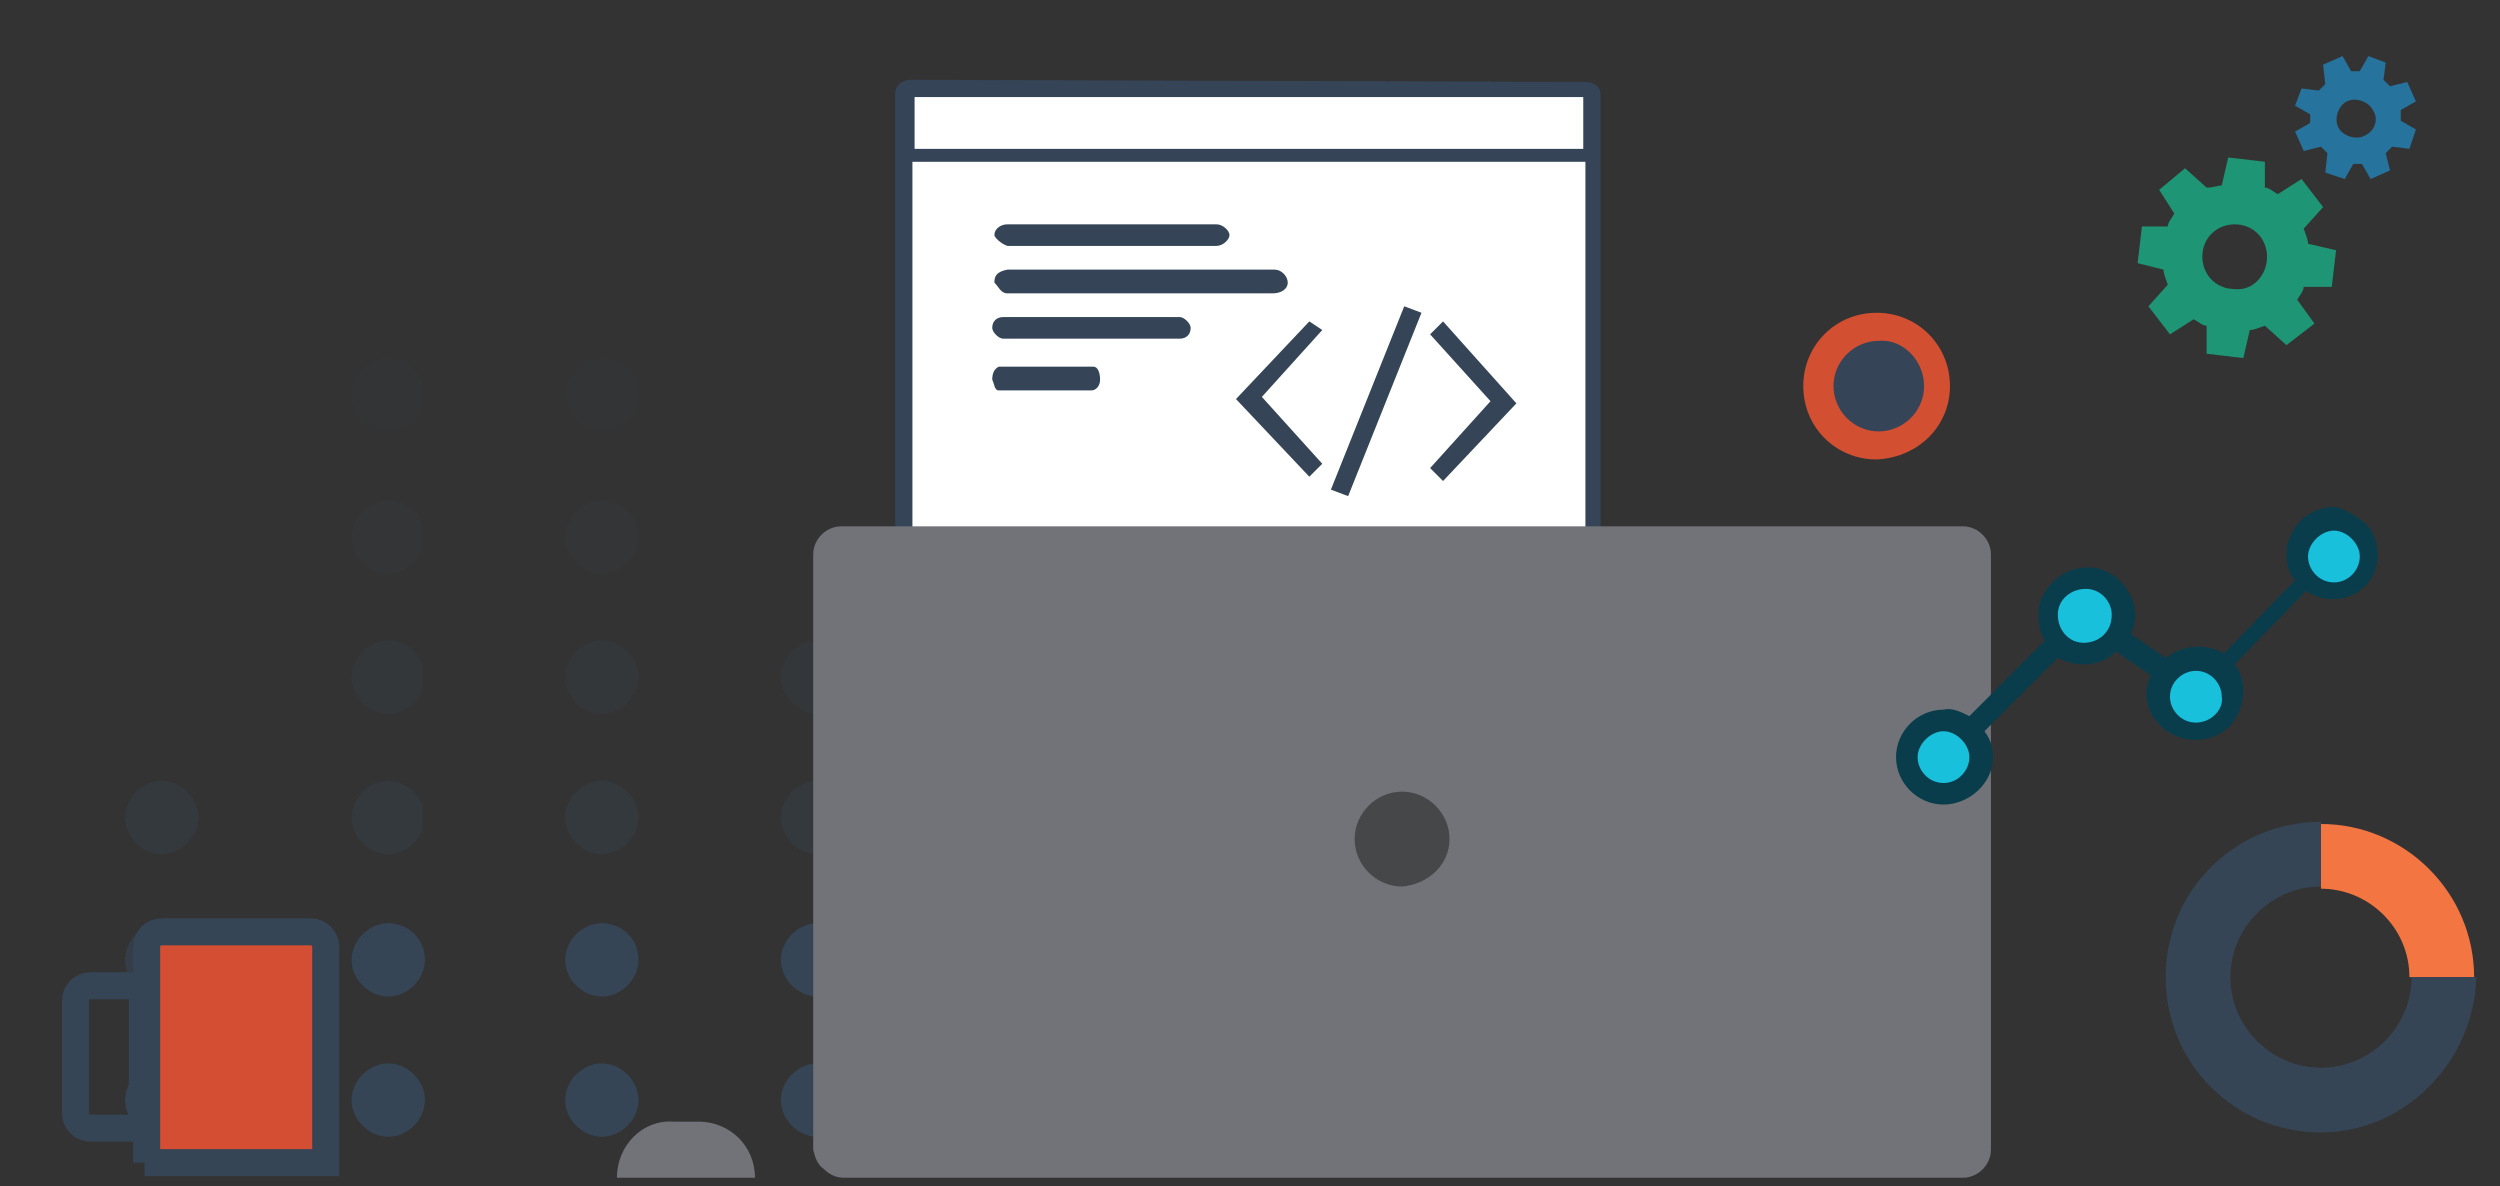 <?xml version="1.0" encoding="utf-8"?>
<!-- Generator: Adobe Illustrator 28.2.0, SVG Export Plug-In . SVG Version: 6.00 Build 0)  -->
<svg version="1.1" id="Layer_1" xmlns="http://www.w3.org/2000/svg" xmlns:xlink="http://www.w3.org/1999/xlink" x="0px" y="0px"
	 viewBox="0 0 115.9 55" style="enable-background:new 0 0 115.9 55;" xml:space="preserve">
<rect x="0" y="0" width="115.9" height="55" fill="#333333" stroke="none"/>
<style type="text/css">
	.st0{fill:#FFFFFF;}
	.st1{fill:#354557;}
	.st2{fill:#354556;}
	.st3{opacity:0.3;enable-background:new    ;}
	.st4{clip-path:url(#SVGID_00000036224653296364247920000002508571098724574396_);}
	.st5{clip-path:url(#SVGID_00000128485530917380475440000018294204191413379740_);fill:#354556;}
	.st6{opacity:0.2;enable-background:new    ;}
	.st7{clip-path:url(#SVGID_00000088817825494611681920000002708557087616208313_);}
	.st8{clip-path:url(#SVGID_00000149379906774103017890000000886403873500377790_);fill:#354556;}
	.st9{opacity:0.1;enable-background:new    ;}
	.st10{clip-path:url(#SVGID_00000066482553977153895070000010151292067162616757_);}
	.st11{clip-path:url(#SVGID_00000156557211892567557260000016128257685777213062_);fill:#354556;}
	.st12{opacity:5.000000e-02;enable-background:new    ;}
	.st13{clip-path:url(#SVGID_00000090256535049898382810000013746042386066343574_);}
	.st14{clip-path:url(#SVGID_00000165233886727018868450000017546344988807923866_);fill:#354556;}
	.st15{opacity:0.6;enable-background:new    ;}
	.st16{clip-path:url(#SVGID_00000150819713254712765300000009449513089796294039_);}
	.st17{clip-path:url(#SVGID_00000033328503766581575060000015846543964547546770_);fill:#354556;}
	.st18{clip-path:url(#SVGID_00000054255146114774293730000006947884977380297604_);}
	.st19{clip-path:url(#SVGID_00000133488686756506569780000017523730102404583339_);fill:#354556;}
	.st20{clip-path:url(#SVGID_00000013878841286497996320000004813642606654441869_);}
	.st21{clip-path:url(#SVGID_00000024716155945259510010000015494035253394953650_);fill:#354556;}
	.st22{clip-path:url(#SVGID_00000161628942739508193560000016556193846752816789_);}
	.st23{clip-path:url(#SVGID_00000063599183973179784490000015865730789542706612_);fill:#354556;}
	.st24{clip-path:url(#SVGID_00000074420910130346804560000010260890987721968291_);}
	.st25{clip-path:url(#SVGID_00000122683014732472759600000007225668931186508450_);fill:#354556;}
	.st26{clip-path:url(#SVGID_00000151513730539667348430000010671858359138959024_);}
	.st27{clip-path:url(#SVGID_00000162353051211250003960000005550859593587935894_);fill:#354556;}
	.st28{clip-path:url(#SVGID_00000083776276707078242370000013815704461423929004_);}
	.st29{clip-path:url(#SVGID_00000038410817549961650960000003226529884025703337_);fill:#354556;}
	.st30{clip-path:url(#SVGID_00000159466152465796657780000000150911685020068240_);}
	.st31{clip-path:url(#SVGID_00000139980974843993759580000009911435193874032062_);fill:#354556;}
	.st32{fill:#717378;}
	.st33{fill:#464749;}
	.st34{fill:#D34E32;}
	.st35{fill:none;stroke:#354556;stroke-width:1.25;stroke-miterlimit:10;}
	.st36{fill:#F37541;}
	.st37{fill:#26739E;}
	.st38{fill:#1E9575;}
	.st39{fill:#D34F32;}
	.st40{fill:#18C0DC;}
	.st41{fill:#093D4C;}
</style>
<g>
	<g id="window">
		<path class="st0" d="M73.7,4.3c0-0.1-0.1-0.2-0.2-0.2H42.2l0,0c-0.1,0-0.2,0.1-0.2,0.2v20.3h31.7L73.7,4.3L73.7,4.3z"/>
		<path class="st1" d="M73.5,3.8c0.4,0,0.7,0.2,0.7,0.6v20.3h-0.7V7.5H42.3v17h-0.8V4.3c0-0.3,0.3-0.6,0.7-0.6L73.5,3.8L73.5,3.8z
			 M73.4,6.9V4.5h-31v2.4C42.3,6.9,73.4,6.9,73.4,6.9z"/>
		<path class="st1" d="M46.1,10.9c0-0.3,0.3-0.5,0.6-0.5h9.7c0.3,0,0.6,0.3,0.6,0.5s-0.3,0.5-0.6,0.5h-9.7
			C46.4,11.3,46.1,11,46.1,10.9z"/>
		<path class="st1" d="M59.1,12.5c0.3,0,0.6,0.3,0.6,0.6c0,0.3-0.3,0.5-0.7,0.5H46.7c-0.3,0-0.4-0.3-0.6-0.5c0-0.3,0.1-0.5,0.6-0.6
			H59.1C59,12.5,59,12.5,59.1,12.5z"/>
		<path class="st1" d="M54.7,14.7c0.2,0,0.5,0.3,0.5,0.5c0,0.3-0.2,0.5-0.5,0.5h-8.2l0,0c-0.2,0-0.5-0.3-0.5-0.5
			c0-0.3,0.2-0.5,0.5-0.5H54.7L54.7,14.7z"/>
		<path class="st1" d="M50.7,17c0.2,0,0.3,0.3,0.3,0.6c0,0.3-0.2,0.5-0.4,0.5h-4.3c-0.2,0-0.2-0.3-0.3-0.5c0-0.3,0.1-0.5,0.3-0.6
			H50.7C50.6,17,50.7,17,50.7,17z"/>
	</g>
	<g>
		<path class="st2" d="M19.7,51c0,0.9-0.8,1.7-1.7,1.7c-0.9,0-1.7-0.8-1.7-1.7c0-0.9,0.8-1.7,1.7-1.7C18.9,49.3,19.7,50.1,19.7,51"
			/>
		<path class="st2" d="M19.7,44.5c0,0.9-0.8,1.7-1.7,1.7c-0.9,0-1.7-0.8-1.7-1.7s0.8-1.7,1.7-1.7C18.9,42.8,19.7,43.5,19.7,44.5"/>
		<g class="st3">
			<g>
				<defs>
					<rect id="SVGID_1_" x="15.6" y="36.2" width="5" height="4"/>
				</defs>
				<clipPath id="SVGID_00000090991432132363847150000017887949982319908233_">
					<use xlink:href="#SVGID_1_"  style="overflow:visible;"/>
				</clipPath>
				<g style="clip-path:url(#SVGID_00000090991432132363847150000017887949982319908233_);">
					<defs>
						<rect id="SVGID_00000142866237442601233670000014139207836252310674_" x="16.2" y="36.2" width="3.4" height="3.4"/>
					</defs>
					<clipPath id="SVGID_00000027578020837480488020000009678458227823162808_">
						<use xlink:href="#SVGID_00000142866237442601233670000014139207836252310674_"  style="overflow:visible;"/>
					</clipPath>
					<path style="clip-path:url(#SVGID_00000027578020837480488020000009678458227823162808_);fill:#354556;" d="M19.7,37.9
						c0,0.9-0.8,1.7-1.7,1.7c-0.9,0-1.7-0.8-1.7-1.7c0-0.9,0.8-1.7,1.7-1.7C18.9,36.2,19.7,37,19.7,37.9"/>
				</g>
			</g>
		</g>
		<g class="st6">
			<g>
				<defs>
					<rect id="SVGID_00000090281715679692389820000016073150543524811947_" x="15.6" y="29.2" width="5" height="4"/>
				</defs>
				<clipPath id="SVGID_00000021814314080443912810000018397085456373894077_">
					<use xlink:href="#SVGID_00000090281715679692389820000016073150543524811947_"  style="overflow:visible;"/>
				</clipPath>
				<g style="clip-path:url(#SVGID_00000021814314080443912810000018397085456373894077_);">
					<defs>
						<rect id="SVGID_00000023267965362062219320000006845066650952579750_" x="16.2" y="29.7" width="3.4" height="3.4"/>
					</defs>
					<clipPath id="SVGID_00000016756868396548859070000015211422780377912961_">
						<use xlink:href="#SVGID_00000023267965362062219320000006845066650952579750_"  style="overflow:visible;"/>
					</clipPath>
					<path style="clip-path:url(#SVGID_00000016756868396548859070000015211422780377912961_);fill:#354556;" d="M19.7,31.4
						c0,0.9-0.8,1.7-1.7,1.7c-0.9,0-1.7-0.8-1.7-1.7c0-0.9,0.8-1.7,1.7-1.7C18.9,29.7,19.7,30.5,19.7,31.4"/>
				</g>
			</g>
		</g>
		<g class="st9">
			<g>
				<defs>
					<rect id="SVGID_00000091722060161834363630000005109743503953567887_" x="15.6" y="22.2" width="5" height="5"/>
				</defs>
				<clipPath id="SVGID_00000049909355640958377530000009574870917046274444_">
					<use xlink:href="#SVGID_00000091722060161834363630000005109743503953567887_"  style="overflow:visible;"/>
				</clipPath>
				<g style="clip-path:url(#SVGID_00000049909355640958377530000009574870917046274444_);">
					<defs>
						<rect id="SVGID_00000120526544969834093890000015427783540538898570_" x="16.2" y="23.2" width="3.4" height="3.4"/>
					</defs>
					<clipPath id="SVGID_00000173151849080787844020000010568381885927312045_">
						<use xlink:href="#SVGID_00000120526544969834093890000015427783540538898570_"  style="overflow:visible;"/>
					</clipPath>
					<path style="clip-path:url(#SVGID_00000173151849080787844020000010568381885927312045_);fill:#354556;" d="M19.7,24.9
						c0,0.9-0.8,1.7-1.7,1.7c-0.9,0-1.7-0.8-1.7-1.7c0-0.9,0.8-1.7,1.7-1.7C18.9,23.2,19.7,23.9,19.7,24.9"/>
				</g>
			</g>
		</g>
		<g class="st12">
			<g>
				<defs>
					<rect id="SVGID_00000047045119866197024540000003365295079424682917_" x="15.6" y="16.2" width="5" height="4"/>
				</defs>
				<clipPath id="SVGID_00000038381417615277526600000017700224430853048991_">
					<use xlink:href="#SVGID_00000047045119866197024540000003365295079424682917_"  style="overflow:visible;"/>
				</clipPath>
				<g style="clip-path:url(#SVGID_00000038381417615277526600000017700224430853048991_);">
					<defs>
						<rect id="SVGID_00000011746767548967637770000001823496685221514886_" x="16.2" y="16.6" width="3.4" height="3.4"/>
					</defs>
					<clipPath id="SVGID_00000064349477336868436600000010143217510763909760_">
						<use xlink:href="#SVGID_00000011746767548967637770000001823496685221514886_"  style="overflow:visible;"/>
					</clipPath>
					<path style="clip-path:url(#SVGID_00000064349477336868436600000010143217510763909760_);fill:#354556;" d="M19.7,18.3
						c0,0.9-0.8,1.7-1.7,1.7c-0.9,0-1.7-0.8-1.7-1.7s0.8-1.7,1.7-1.7C18.9,16.6,19.7,17.4,19.7,18.3"/>
				</g>
			</g>
		</g>
		<path class="st2" d="M9.2,51c0,0.9-0.8,1.7-1.7,1.7c-0.9,0-1.7-0.8-1.7-1.7c0-0.9,0.8-1.7,1.7-1.7C8.4,49.3,9.2,50.1,9.2,51"/>
		<g class="st15">
			<g>
				<defs>
					<rect id="SVGID_00000000916457029622240740000001825145108653190300_" x="5.6" y="42.2" width="4" height="5"/>
				</defs>
				<clipPath id="SVGID_00000141456469045303887920000001764577950139966886_">
					<use xlink:href="#SVGID_00000000916457029622240740000001825145108653190300_"  style="overflow:visible;"/>
				</clipPath>
				<g style="clip-path:url(#SVGID_00000141456469045303887920000001764577950139966886_);">
					<defs>
						<rect id="SVGID_00000034769067155843843290000009166394610419783355_" x="5.8" y="42.8" width="3.4" height="3.4"/>
					</defs>
					<clipPath id="SVGID_00000075136386492396185930000015708351349186469273_">
						<use xlink:href="#SVGID_00000034769067155843843290000009166394610419783355_"  style="overflow:visible;"/>
					</clipPath>
					<path style="clip-path:url(#SVGID_00000075136386492396185930000015708351349186469273_);fill:#354556;" d="M9.2,44.5
						c0,0.9-0.8,1.7-1.7,1.7c-0.9,0-1.7-0.8-1.7-1.7s0.8-1.7,1.7-1.7C8.4,42.8,9.2,43.5,9.2,44.5"/>
				</g>
			</g>
		</g>
		<g class="st3">
			<g>
				<defs>
					<rect id="SVGID_00000106852080719753156160000001457361234482332829_" x="5.6" y="36.2" width="4" height="4"/>
				</defs>
				<clipPath id="SVGID_00000054246030935864772370000014621127432708857781_">
					<use xlink:href="#SVGID_00000106852080719753156160000001457361234482332829_"  style="overflow:visible;"/>
				</clipPath>
				<g style="clip-path:url(#SVGID_00000054246030935864772370000014621127432708857781_);">
					<defs>
						<rect id="SVGID_00000115495180534139175670000013989221719518914458_" x="5.8" y="36.2" width="3.4" height="3.4"/>
					</defs>
					<clipPath id="SVGID_00000099633149876903411050000017944748707081748107_">
						<use xlink:href="#SVGID_00000115495180534139175670000013989221719518914458_"  style="overflow:visible;"/>
					</clipPath>
					<path style="clip-path:url(#SVGID_00000099633149876903411050000017944748707081748107_);fill:#354556;" d="M9.2,37.9
						c0,0.9-0.8,1.7-1.7,1.7c-0.9,0-1.7-0.8-1.7-1.7c0-0.9,0.8-1.7,1.7-1.7C8.4,36.2,9.2,37,9.2,37.9"/>
				</g>
			</g>
		</g>
		<path class="st2" d="M29.6,51c0,0.9-0.8,1.7-1.7,1.7c-0.9,0-1.7-0.8-1.7-1.7c0-0.9,0.8-1.7,1.7-1.7C28.8,49.3,29.6,50.1,29.6,51"
			/>
		<path class="st2" d="M29.6,44.5c0,0.9-0.8,1.7-1.7,1.7c-0.9,0-1.7-0.8-1.7-1.7s0.8-1.7,1.7-1.7C28.8,42.8,29.6,43.5,29.6,44.5"/>
		<g class="st3">
			<g>
				<defs>
					<rect id="SVGID_00000042005992831395638780000014037396244453062020_" x="25.6" y="36.2" width="4" height="4"/>
				</defs>
				<clipPath id="SVGID_00000182517233095161041080000015569909306216344200_">
					<use xlink:href="#SVGID_00000042005992831395638780000014037396244453062020_"  style="overflow:visible;"/>
				</clipPath>
				<g style="clip-path:url(#SVGID_00000182517233095161041080000015569909306216344200_);">
					<defs>
						<rect id="SVGID_00000110454537204362628440000015668822591921924012_" x="26.2" y="36.2" width="3.4" height="3.4"/>
					</defs>
					<clipPath id="SVGID_00000044178671893541053380000007973820168093538482_">
						<use xlink:href="#SVGID_00000110454537204362628440000015668822591921924012_"  style="overflow:visible;"/>
					</clipPath>
					<path style="clip-path:url(#SVGID_00000044178671893541053380000007973820168093538482_);fill:#354556;" d="M29.6,37.9
						c0,0.9-0.8,1.7-1.7,1.7c-0.9,0-1.7-0.8-1.7-1.7c0-0.9,0.8-1.7,1.7-1.7C28.8,36.2,29.6,37,29.6,37.9"/>
				</g>
			</g>
		</g>
		<g class="st6">
			<g>
				<defs>
					<rect id="SVGID_00000127737721908370488910000003696374782795356579_" x="25.6" y="29.2" width="4" height="4"/>
				</defs>
				<clipPath id="SVGID_00000168823173860261545740000010505990812898821027_">
					<use xlink:href="#SVGID_00000127737721908370488910000003696374782795356579_"  style="overflow:visible;"/>
				</clipPath>
				<g style="clip-path:url(#SVGID_00000168823173860261545740000010505990812898821027_);">
					<defs>
						<rect id="SVGID_00000008827260355654488530000006437127997552202686_" x="26.2" y="29.7" width="3.4" height="3.4"/>
					</defs>
					<clipPath id="SVGID_00000145021362910359828820000006475466381601867692_">
						<use xlink:href="#SVGID_00000008827260355654488530000006437127997552202686_"  style="overflow:visible;"/>
					</clipPath>
					<path style="clip-path:url(#SVGID_00000145021362910359828820000006475466381601867692_);fill:#354556;" d="M29.6,31.4
						c0,0.9-0.8,1.7-1.7,1.7c-0.9,0-1.7-0.8-1.7-1.7c0-0.9,0.8-1.7,1.7-1.7C28.8,29.7,29.6,30.5,29.6,31.4"/>
				</g>
			</g>
		</g>
		<g class="st9">
			<g>
				<defs>
					<rect id="SVGID_00000057830436753707924950000006175836532872105650_" x="25.6" y="22.2" width="4" height="5"/>
				</defs>
				<clipPath id="SVGID_00000031921095209903300270000000411050022227348669_">
					<use xlink:href="#SVGID_00000057830436753707924950000006175836532872105650_"  style="overflow:visible;"/>
				</clipPath>
				<g style="clip-path:url(#SVGID_00000031921095209903300270000000411050022227348669_);">
					<defs>
						<rect id="SVGID_00000168812137680374621620000002492629993574642857_" x="26.2" y="23.2" width="3.4" height="3.4"/>
					</defs>
					<clipPath id="SVGID_00000040548747049097023110000000279036674519387791_">
						<use xlink:href="#SVGID_00000168812137680374621620000002492629993574642857_"  style="overflow:visible;"/>
					</clipPath>
					<path style="clip-path:url(#SVGID_00000040548747049097023110000000279036674519387791_);fill:#354556;" d="M29.6,24.9
						c0,0.9-0.8,1.7-1.7,1.7c-0.9,0-1.7-0.8-1.7-1.7c0-0.9,0.8-1.7,1.7-1.7C28.8,23.2,29.6,23.9,29.6,24.9"/>
				</g>
			</g>
		</g>
		<g class="st12">
			<g>
				<defs>
					<rect id="SVGID_00000155117872529630577670000013399795132091205287_" x="25.6" y="16.2" width="4" height="4"/>
				</defs>
				<clipPath id="SVGID_00000090260141524484046750000010663016671631068577_">
					<use xlink:href="#SVGID_00000155117872529630577670000013399795132091205287_"  style="overflow:visible;"/>
				</clipPath>
				<g style="clip-path:url(#SVGID_00000090260141524484046750000010663016671631068577_);">
					<defs>
						<rect id="SVGID_00000098917040367035082320000011582341813154177450_" x="26.2" y="16.6" width="3.4" height="3.4"/>
					</defs>
					<clipPath id="SVGID_00000180336991071492852130000007727111939168737187_">
						<use xlink:href="#SVGID_00000098917040367035082320000011582341813154177450_"  style="overflow:visible;"/>
					</clipPath>
					<path style="clip-path:url(#SVGID_00000180336991071492852130000007727111939168737187_);fill:#354556;" d="M29.6,18.3
						c0,0.9-0.8,1.7-1.7,1.7c-0.9,0-1.7-0.8-1.7-1.7s0.8-1.7,1.7-1.7C28.8,16.6,29.6,17.4,29.6,18.3"/>
				</g>
			</g>
		</g>
		<path class="st2" d="M39.6,51c0,0.9-0.8,1.7-1.7,1.7c-0.9,0-1.7-0.8-1.7-1.7c0-0.9,0.8-1.7,1.7-1.7C38.8,49.3,39.6,50.1,39.6,51"
			/>
		<path class="st2" d="M39.6,44.5c0,0.9-0.8,1.7-1.7,1.7c-0.9,0-1.7-0.8-1.7-1.7s0.8-1.7,1.7-1.7C38.8,42.8,39.6,43.5,39.6,44.5"/>
		<g class="st3">
			<g>
				<defs>
					<rect id="SVGID_00000077296361534702878820000002535717137924075138_" x="35.6" y="36.2" width="4" height="4"/>
				</defs>
				<clipPath id="SVGID_00000129182926220808892260000002342529042782375065_">
					<use xlink:href="#SVGID_00000077296361534702878820000002535717137924075138_"  style="overflow:visible;"/>
				</clipPath>
				<g style="clip-path:url(#SVGID_00000129182926220808892260000002342529042782375065_);">
					<defs>
						<rect id="SVGID_00000033369945704587294210000014730576609642442384_" x="36.1" y="36.2" width="3.4" height="3.4"/>
					</defs>
					<clipPath id="SVGID_00000133510817592940186890000000241932353780666510_">
						<use xlink:href="#SVGID_00000033369945704587294210000014730576609642442384_"  style="overflow:visible;"/>
					</clipPath>
					<path style="clip-path:url(#SVGID_00000133510817592940186890000000241932353780666510_);fill:#354556;" d="M39.6,37.9
						c0,0.9-0.8,1.7-1.7,1.7c-0.9,0-1.7-0.8-1.7-1.7c0-0.9,0.8-1.7,1.7-1.7C38.8,36.2,39.6,37,39.6,37.9"/>
				</g>
			</g>
		</g>
		<g class="st6">
			<g>
				<defs>
					<rect id="SVGID_00000087375396502297801890000008417703422848902307_" x="35.6" y="29.2" width="4" height="4"/>
				</defs>
				<clipPath id="SVGID_00000098915784594787384100000009264546139206649737_">
					<use xlink:href="#SVGID_00000087375396502297801890000008417703422848902307_"  style="overflow:visible;"/>
				</clipPath>
				<g style="clip-path:url(#SVGID_00000098915784594787384100000009264546139206649737_);">
					<defs>
						<rect id="SVGID_00000153679436125202193190000011668422109786395056_" x="36.1" y="29.7" width="3.4" height="3.4"/>
					</defs>
					<clipPath id="SVGID_00000163761394256617846760000009241805749250900667_">
						<use xlink:href="#SVGID_00000153679436125202193190000011668422109786395056_"  style="overflow:visible;"/>
					</clipPath>
					<path style="clip-path:url(#SVGID_00000163761394256617846760000009241805749250900667_);fill:#354556;" d="M39.6,31.4
						c0,0.9-0.8,1.7-1.7,1.7c-0.9,0-1.7-0.8-1.7-1.7c0-0.9,0.8-1.7,1.7-1.7C38.8,29.7,39.6,30.5,39.6,31.4"/>
				</g>
			</g>
		</g>
	</g>
	<g>
		<path class="st32" d="M38.2,54.2c0.2,0.2,0.5,0.4,0.9,0.4H91c0.7,0,1.3-0.6,1.3-1.3V25.7c0-0.7-0.6-1.3-1.3-1.3H39
			c-0.7,0-1.3,0.6-1.3,1.3v27.6C37.8,53.7,37.9,54,38.2,54.2"/>
		<path class="st33" d="M67.2,38.9c0-1.2-1-2.2-2.2-2.2c-1.2,0-2.2,1-2.2,2.2c0,1.2,1,2.2,2.2,2.2C66.2,41,67.2,40.1,67.2,38.9"/>
		<path class="st32" d="M28.6,54.6H35c0-1.5-1.2-2.6-2.6-2.6h-1.2C29.8,51.9,28.6,53.1,28.6,54.6"/>
	</g>
	<g>
		<path class="st34" d="M6.7,53.9h8.4v-10c0-0.4-0.3-0.7-0.7-0.7H7.5c-0.4,0-0.7,0.3-0.7,0.7V53.9z"/>
		<path class="st35" d="M6.7,53.9h8.4v-10c0-0.4-0.3-0.7-0.7-0.7H7.5c-0.4,0-0.7,0.3-0.7,0.7V53.9z"/>
		<path class="st35" d="M4.2,52.3h2.4v-6.6H4.2c-0.4,0-0.7,0.3-0.7,0.7v5.2C3.5,52,3.8,52.3,4.2,52.3z"/>
	</g>
	<g>
		<path class="st36" d="M114.7,45.3h-3c0-2.3-1.9-4.1-4.1-4.1v-3C111.5,38.2,114.7,41.4,114.7,45.3"/>
		<path class="st2" d="M107.6,52.5c-4,0-7.2-3.2-7.2-7.2c0-4,3.2-7.2,7.2-7.2v3c-2.3,0-4.2,1.9-4.2,4.2c0,2.3,1.9,4.2,4.2,4.2
			c2.3,0,4.2-1.9,4.2-4.2h3C114.7,49.2,111.5,52.5,107.6,52.5"/>
		<path class="st37" d="M111.3,5.1l0.7-0.4l-0.4-0.9L110.8,4c-0.1-0.1-0.2-0.2-0.3-0.3l0.1-0.8l-0.8-0.3l-0.4,0.7
			c-0.1,0-0.3,0-0.4,0l-0.4-0.7L107.7,3l0.1,0.9c-0.1,0.1-0.2,0.2-0.3,0.3l-0.8-0.1l-0.3,0.8l0.7,0.4c0,0.1,0,0.3,0,0.4l-0.7,0.4
			l0.4,0.9l0.8-0.2c0.1,0.1,0.2,0.2,0.3,0.3L107.8,8l0.9,0.3l0.4-0.7c0.1,0,0.3,0,0.4,0l0.4,0.7l0.9-0.4l-0.2-0.8
			c0.1-0.1,0.2-0.2,0.3-0.3l0.8,0.1L112,6l-0.7-0.4C111.3,5.4,111.3,5.3,111.3,5.1z M109.6,6.3c-0.4,0.2-1,0-1.2-0.4
			c-0.2-0.4,0-1,0.4-1.2s1,0,1.2,0.4C110.3,5.5,110.1,6.1,109.6,6.3z"/>
		<path class="st38" d="M106.5,13.9c0.1-0.2,0.3-0.4,0.3-0.6h1.3l0.2-1.7l-1.3-0.3c0-0.2-0.1-0.4-0.2-0.7l0.9-1l-1-1.3L105.6,9
			c-0.2-0.1-0.4-0.3-0.6-0.3V7.5l-1.7-0.2L103,8.6c-0.2,0-0.4,0.1-0.7,0.1l-1-0.9l-1.2,1l0.7,1.1c-0.1,0.2-0.3,0.4-0.3,0.6h-1.2
			l-0.2,1.7l1.2,0.3c0,0.2,0.1,0.4,0.2,0.7l-0.9,1l1,1.3l1.1-0.7c0.2,0.1,0.4,0.3,0.6,0.3v1.3l1.7,0.2l0.3-1.3
			c0.2,0,0.4-0.1,0.7-0.2l1,0.9l1.3-1L106.5,13.9z M103.6,13.4c-0.9,0-1.5-0.7-1.5-1.5c0-0.9,0.7-1.5,1.5-1.5c0.9,0,1.5,0.7,1.5,1.5
			C105.1,12.8,104.4,13.5,103.6,13.4z"/>
		<circle class="st1" cx="87.1" cy="17.9" r="2.3"/>
		<path class="st39" d="M90.4,17.9L90.4,17.9c0-1.9-1.5-3.4-3.4-3.4s-3.4,1.5-3.4,3.4s1.5,3.4,3.4,3.4C89,21.2,90.4,19.7,90.4,17.9z
			 M89.2,17.9L89.2,17.9c0,1.2-1,2.1-2.1,2.1c-1.2,0-2.1-1-2.1-2.1c0-1.2,1-2.1,2.1-2.1C88.2,15.7,89.2,16.7,89.2,17.9z"/>
		<path class="st1" d="M60.7,14.9l-3.4,3.6l3.4,3.6l0.6-0.6l-2.8-3.1l2.8-3.1L60.7,14.9z M66.9,14.9l-0.6,0.6l2.8,3.1l-2.8,3.1
			l0.6,0.6l3.4-3.6L66.9,14.9z M61.7,22.7l0.8,0.3l3.4-8.5l-0.8-0.3L61.7,22.7z"/>
		<circle class="st40" cx="90.1" cy="35.1" r="1.8"/>
		<circle class="st40" cx="96.6" cy="28.6" r="1.8"/>
		<circle class="st40" cx="101.8" cy="32.2" r="1.8"/>
		<circle class="st40" cx="108.2" cy="25.8" r="1.8"/>
		<path class="st41" d="M108.2,23.5c-1.2,0-2.2,1-2.2,2.2c0,0.4,0.1,0.9,0.4,1.2l-3.3,3.4c-0.8-0.5-1.9-0.4-2.7,0.2l-1.6-1.1
			c0.1-0.3,0.2-0.6,0.2-0.8c0-1.2-1-2.3-2.2-2.3c-1.2,0-2.3,1-2.3,2.2c0,0.4,0.1,0.9,0.3,1.2l-3.5,3.5c-0.4-0.2-0.8-0.4-1.2-0.3
			c-1.2,0-2.2,1-2.2,2.2s1,2.2,2.2,2.2s2.3-1,2.3-2.2c0-0.4-0.1-0.8-0.4-1.2l3.4-3.4c0.4,0.2,0.8,0.3,1.2,0.3c0.6,0,1.1-0.2,1.5-0.6
			l1.6,1.1c-0.1,0.3-0.2,0.6-0.2,0.8c0,1.2,1,2.2,2.3,2.2c1.3,0,2.2-1,2.2-2.3c0-0.4-0.1-0.8-0.4-1.2l3.3-3.4
			c1.1,0.7,2.5,0.4,3.1-0.7c0.5-1,0.1-2-0.3-2.4C109.5,24.1,108.6,23.5,108.2,23.5L108.2,23.5z M90.1,36.3c-0.7,0-1.2-0.6-1.2-1.2
			c0-0.6,0.6-1.2,1.2-1.2s1.2,0.6,1.2,1.2C91.3,35.7,90.8,36.3,90.1,36.3z M96.6,29.8c-0.7,0-1.2-0.6-1.2-1.3c0-0.7,0.6-1.2,1.3-1.2
			s1.2,0.6,1.2,1.2C97.9,29.3,97.3,29.8,96.6,29.8L96.6,29.8z M101.8,33.5c-0.7,0-1.2-0.6-1.2-1.2c0-0.7,0.6-1.2,1.2-1.2
			c0.7,0,1.2,0.6,1.2,1.2C103.1,32.9,102.5,33.5,101.8,33.5z M108.2,27c-0.7,0-1.2-0.6-1.2-1.2c0-0.6,0.6-1.2,1.2-1.2
			s1.2,0.6,1.2,1.2C109.4,26.4,108.9,27,108.2,27z"/>
	</g>
</g>
</svg>
